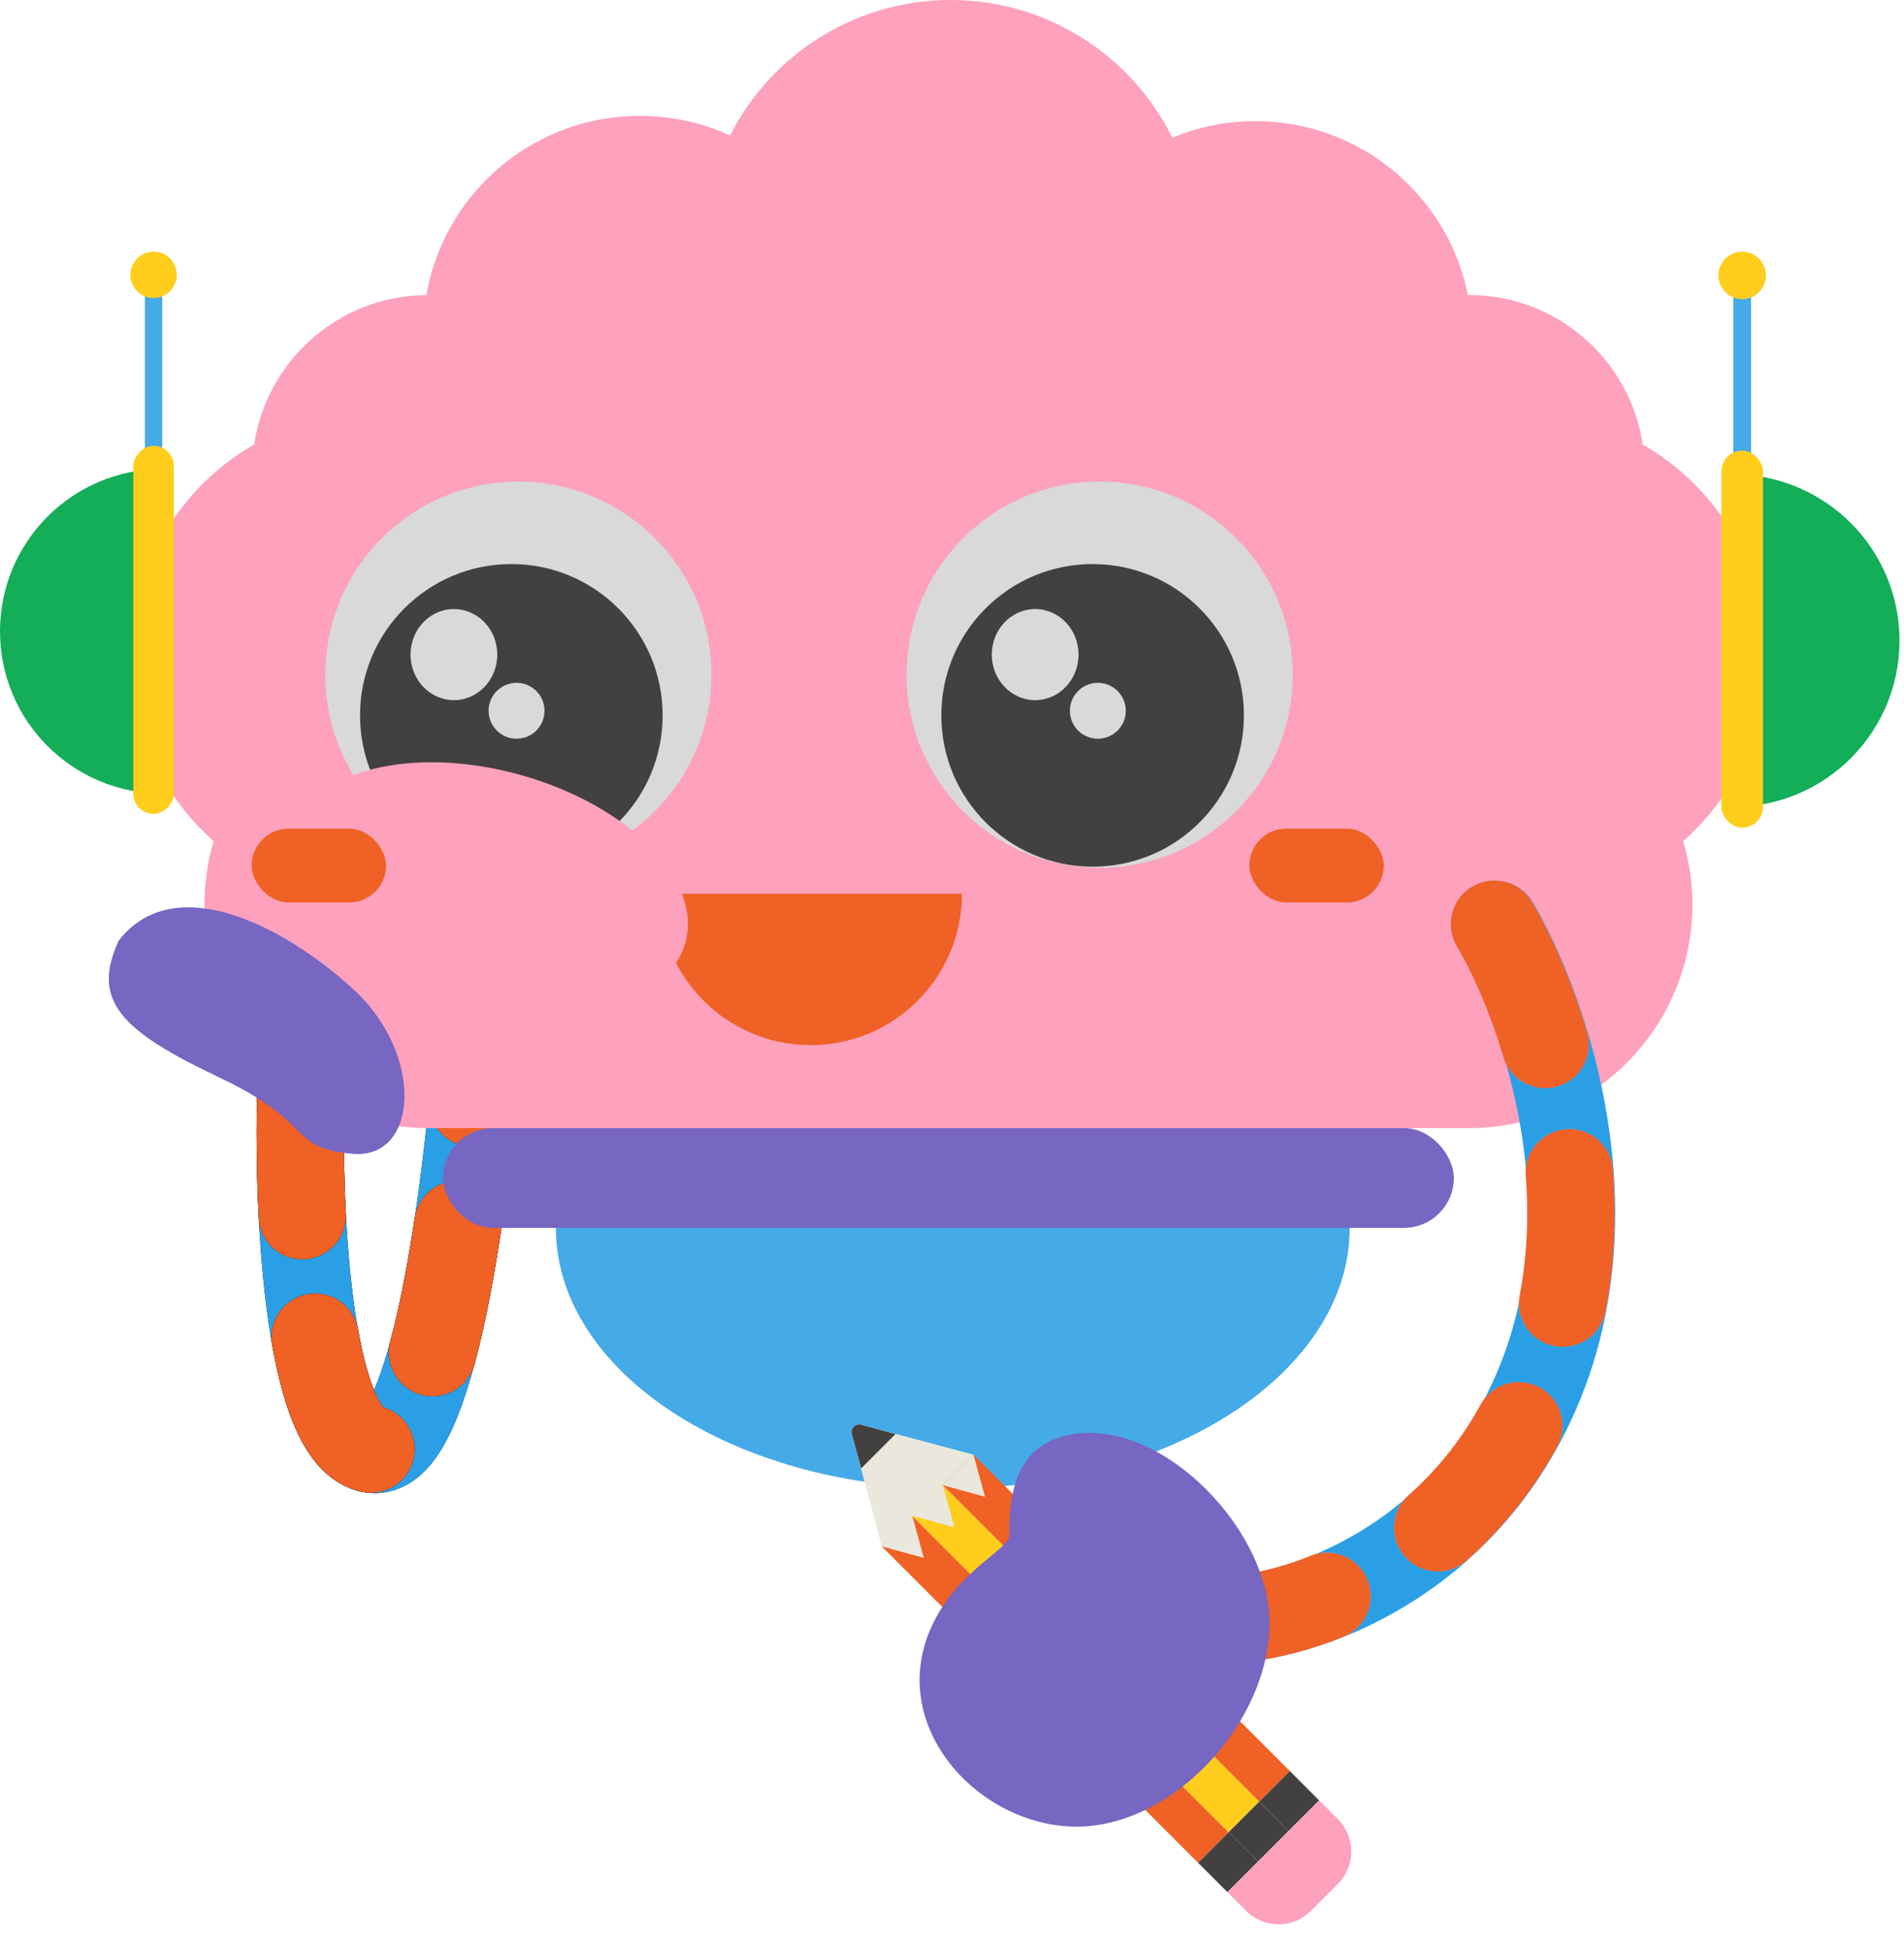 <svg width="125" height="128" viewBox="0 0 125 128" fill="none" xmlns="http://www.w3.org/2000/svg">
<path d="M19.757 71.213C19.513 78.694 20.07 93.946 24.248 95.102C28.425 96.259 30.746 77.58 31.384 68.096" stroke="black" stroke-width="5.726" stroke-linecap="round"/>
<path d="M19.757 71.213C19.513 78.694 20.07 93.946 24.248 95.102C28.425 96.259 30.746 77.58 31.384 68.096" stroke="#2B9FE6" stroke-width="5.726" stroke-linecap="round"/>
<path d="M19.757 71.213C19.513 78.694 20.07 93.946 24.248 95.102C28.425 96.259 30.746 77.58 31.384 68.096" stroke="black" stroke-width="5.726" stroke-linecap="round" stroke-linejoin="round" stroke-dasharray="8.59 8.02"/>
<path d="M19.757 71.213C19.513 78.694 20.07 93.946 24.248 95.102C28.425 96.259 30.746 77.58 31.384 68.096" stroke="#EF6125" stroke-width="5.726" stroke-linecap="round" stroke-linejoin="round" stroke-dasharray="8.59 8.02"/>
<path fill-rule="evenodd" clip-rule="evenodd" d="M76.963 9.034C74.31 3.68 68.789 0 62.41 0C56.087 0 50.609 3.615 47.928 8.89C42.678 6.489 36.267 7.45 31.944 11.773C29.796 13.921 28.478 16.585 27.991 19.366C22.252 19.416 17.514 23.657 16.687 29.176C11.846 31.95 8.585 37.168 8.585 43.147C8.585 47.951 10.69 52.263 14.027 55.211C13.636 56.533 13.426 57.933 13.426 59.381C13.426 67.482 19.993 74.049 28.093 74.049H46.216C46.8 82.482 53.827 89.143 62.41 89.143C70.992 89.143 78.019 82.482 78.603 74.049H96.441C104.541 74.049 111.108 67.482 111.108 59.381C111.108 57.933 110.898 56.533 110.507 55.211C113.845 52.263 115.95 47.951 115.95 43.147C115.95 37.168 112.688 31.95 107.847 29.176C107.015 23.624 102.225 19.366 96.441 19.366H96.37C95.836 16.711 94.54 14.179 92.481 12.12C88.286 7.924 82.123 6.896 76.963 9.034Z" fill="#FEA1BD"/>
<ellipse cx="72.194" cy="44.286" rx="12.673" ry="12.674" fill="#D9D9D9"/>
<ellipse cx="71.732" cy="46.958" rx="9.933" ry="9.933" fill="#434040"/>
<ellipse cx="67.96" cy="42.969" rx="2.848" ry="2.99" fill="#D9D9D9"/>
<ellipse cx="72.074" cy="46.656" rx="1.835" ry="1.835" fill="#D9D9D9"/>
<ellipse cx="34.032" cy="44.286" rx="12.673" ry="12.674" fill="#D9D9D9"/>
<ellipse cx="33.57" cy="46.958" rx="9.933" ry="9.933" fill="#434040"/>
<ellipse cx="29.799" cy="42.969" rx="2.848" ry="2.99" fill="#D9D9D9"/>
<ellipse cx="33.912" cy="46.656" rx="1.835" ry="1.835" fill="#D9D9D9"/>
<path d="M63.153 58.669C63.153 64.155 58.706 68.603 53.221 68.603C47.735 68.603 43.288 64.155 43.288 58.669C47.559 58.669 47.735 58.669 53.221 58.669C58.706 58.669 57.669 58.669 63.153 58.669Z" fill="#EF6125"/>
<path d="M113.792 52.967C113.792 47.362 113.792 47.785 113.792 41.757C113.792 35.728 113.792 37.627 113.792 31.137C119.819 31.137 124.706 36.023 124.706 42.052C124.706 48.08 119.819 52.967 113.792 52.967Z" fill="#14AE59"/>
<rect x="113.791" y="18.467" width="1.169" height="20.271" rx="0.585" fill="#45AAE8"/>
<rect x="113.012" y="29.577" width="2.729" height="24.753" rx="1.364" fill="#FFCD1C"/>
<ellipse cx="114.376" cy="18.078" rx="1.559" ry="1.559" fill="#FFCD1C"/>
<path d="M36.494 80.599C49.875 80.599 48.865 80.599 63.256 80.599C77.648 80.599 73.116 80.599 88.61 80.599C88.61 90.036 76.943 97.686 62.552 97.686C48.16 97.686 36.494 90.036 36.494 80.599Z" fill="#45AAE8"/>
<path d="M10.653 52.094C10.653 46.623 10.653 47.036 10.653 41.152C10.653 35.268 10.653 37.121 10.653 30.787C4.769 30.787 2.08482e-07 35.556 4.65657e-07 41.44C7.22832e-07 47.324 4.769 52.094 10.653 52.094Z" fill="#14AE59"/>
<rect width="1.141" height="19.785" rx="0.571" transform="matrix(-1 0 0 1 10.653 18.421)" fill="#45AAE8"/>
<rect width="2.663" height="24.161" rx="1.332" transform="matrix(-1 0 0 1 11.414 29.265)" fill="#FFCD1C"/>
<ellipse cx="1.522" cy="1.522" rx="1.522" ry="1.522" transform="matrix(-1 0 0 1 11.604 16.519)" fill="#FFCD1C"/>
<rect x="95.445" y="80.599" width="66.355" height="6.55" rx="3.275" transform="rotate(-180 95.445 80.599)" fill="#7766C2"/>
<rect x="90.847" y="59.238" width="8.828" height="4.842" rx="2.421" transform="rotate(-180 90.847 59.238)" fill="#EF6125"/>
<rect width="2.839" height="29.371" transform="matrix(0.707 -0.707 0.707 0.707 57.888 101.506)" fill="#EF6125"/>
<rect width="2.839" height="2.723" transform="matrix(0.707 -0.707 0.707 0.707 78.656 122.275)" fill="#434040"/>
<rect width="2.839" height="29.371" transform="matrix(0.707 -0.707 0.707 0.707 59.895 99.499)" fill="#FFCD1C"/>
<rect width="2.839" height="2.723" transform="matrix(0.707 -0.707 0.707 0.707 80.663 120.269)" fill="#434040"/>
<rect width="2.839" height="29.371" transform="matrix(0.707 -0.707 0.707 0.707 61.902 97.492)" fill="#EF6125"/>
<rect width="2.839" height="2.723" transform="matrix(0.707 -0.707 0.707 0.707 82.67 118.261)" fill="#434040"/>
<path d="M55.92 94.131C55.821 93.758 56.162 93.416 56.535 93.516L63.91 95.484L57.888 101.506L55.92 94.131Z" fill="#EAE8DC"/>
<path d="M62.66 100.257L59.895 99.499L61.902 97.492L62.66 100.257Z" fill="#EAE8DC"/>
<path d="M64.667 98.25L61.902 97.492L63.909 95.485L64.667 98.25Z" fill="#EAE8DC"/>
<path d="M60.653 102.264L57.888 101.506L59.895 99.499L60.653 102.264Z" fill="#EAE8DC"/>
<path d="M55.926 94.139C55.824 93.764 56.168 93.421 56.542 93.523L58.789 94.133L56.536 96.386L55.926 94.139Z" fill="#434040"/>
<path d="M80.581 124.201L86.603 118.179L87.832 119.408C89.008 120.585 89.008 122.492 87.832 123.669L86.07 125.43C84.894 126.607 82.986 126.607 81.81 125.43L80.581 124.201Z" fill="#FEA1BD"/>
<path d="M98.156 60.663C101.099 65.6 105.846 78.435 101.289 90.282C96.732 102.13 86.195 105.851 81.496 106.231" stroke="#2B9FE6" stroke-width="5.726" stroke-linecap="round" stroke-linejoin="round"/>
<path d="M98.109 60.663C101.052 65.6 105.798 78.435 101.242 90.282C96.685 102.13 86.148 105.851 81.449 106.231" stroke="#FEA1BD" stroke-width="5.726" stroke-linecap="round" stroke-linejoin="round" stroke-dasharray="8.59 8.59"/>
<path d="M98.109 60.663C101.052 65.6 105.798 78.435 101.242 90.282C96.685 102.13 86.148 105.851 81.449 106.231" stroke="#EF6125" stroke-width="5.726" stroke-linecap="round" stroke-linejoin="round" stroke-dasharray="8.59 8.59"/>
<path d="M83.347 106.515C83.347 112.964 77.123 119.901 70.674 119.901C64.226 119.901 58.001 113.208 61.276 106.515C62.968 103.058 66.26 101.674 66.26 100.819C66.26 98.683 66.433 95.444 69.393 94.411C75.469 92.292 83.347 100.066 83.347 106.515Z" fill="#7766C2"/>
<path d="M23.133 75.735C18.796 75.329 20.885 73.793 14.391 70.723C7.897 67.652 5.978 65.662 7.796 61.742C11.347 57.166 18.352 60.547 23.133 64.875C27.914 69.203 27.47 76.141 23.133 75.735Z" fill="#7766C2"/>
<ellipse cx="13.407" cy="7.711" rx="13.407" ry="7.711" transform="matrix(0.964 0.267 -0.267 0.964 21.207 47.277)" fill="#FEA1BD"/>
<rect x="25.346" y="59.238" width="8.828" height="4.842" rx="2.421" transform="rotate(-180 25.346 59.238)" fill="#EF6125"/>
</svg>

